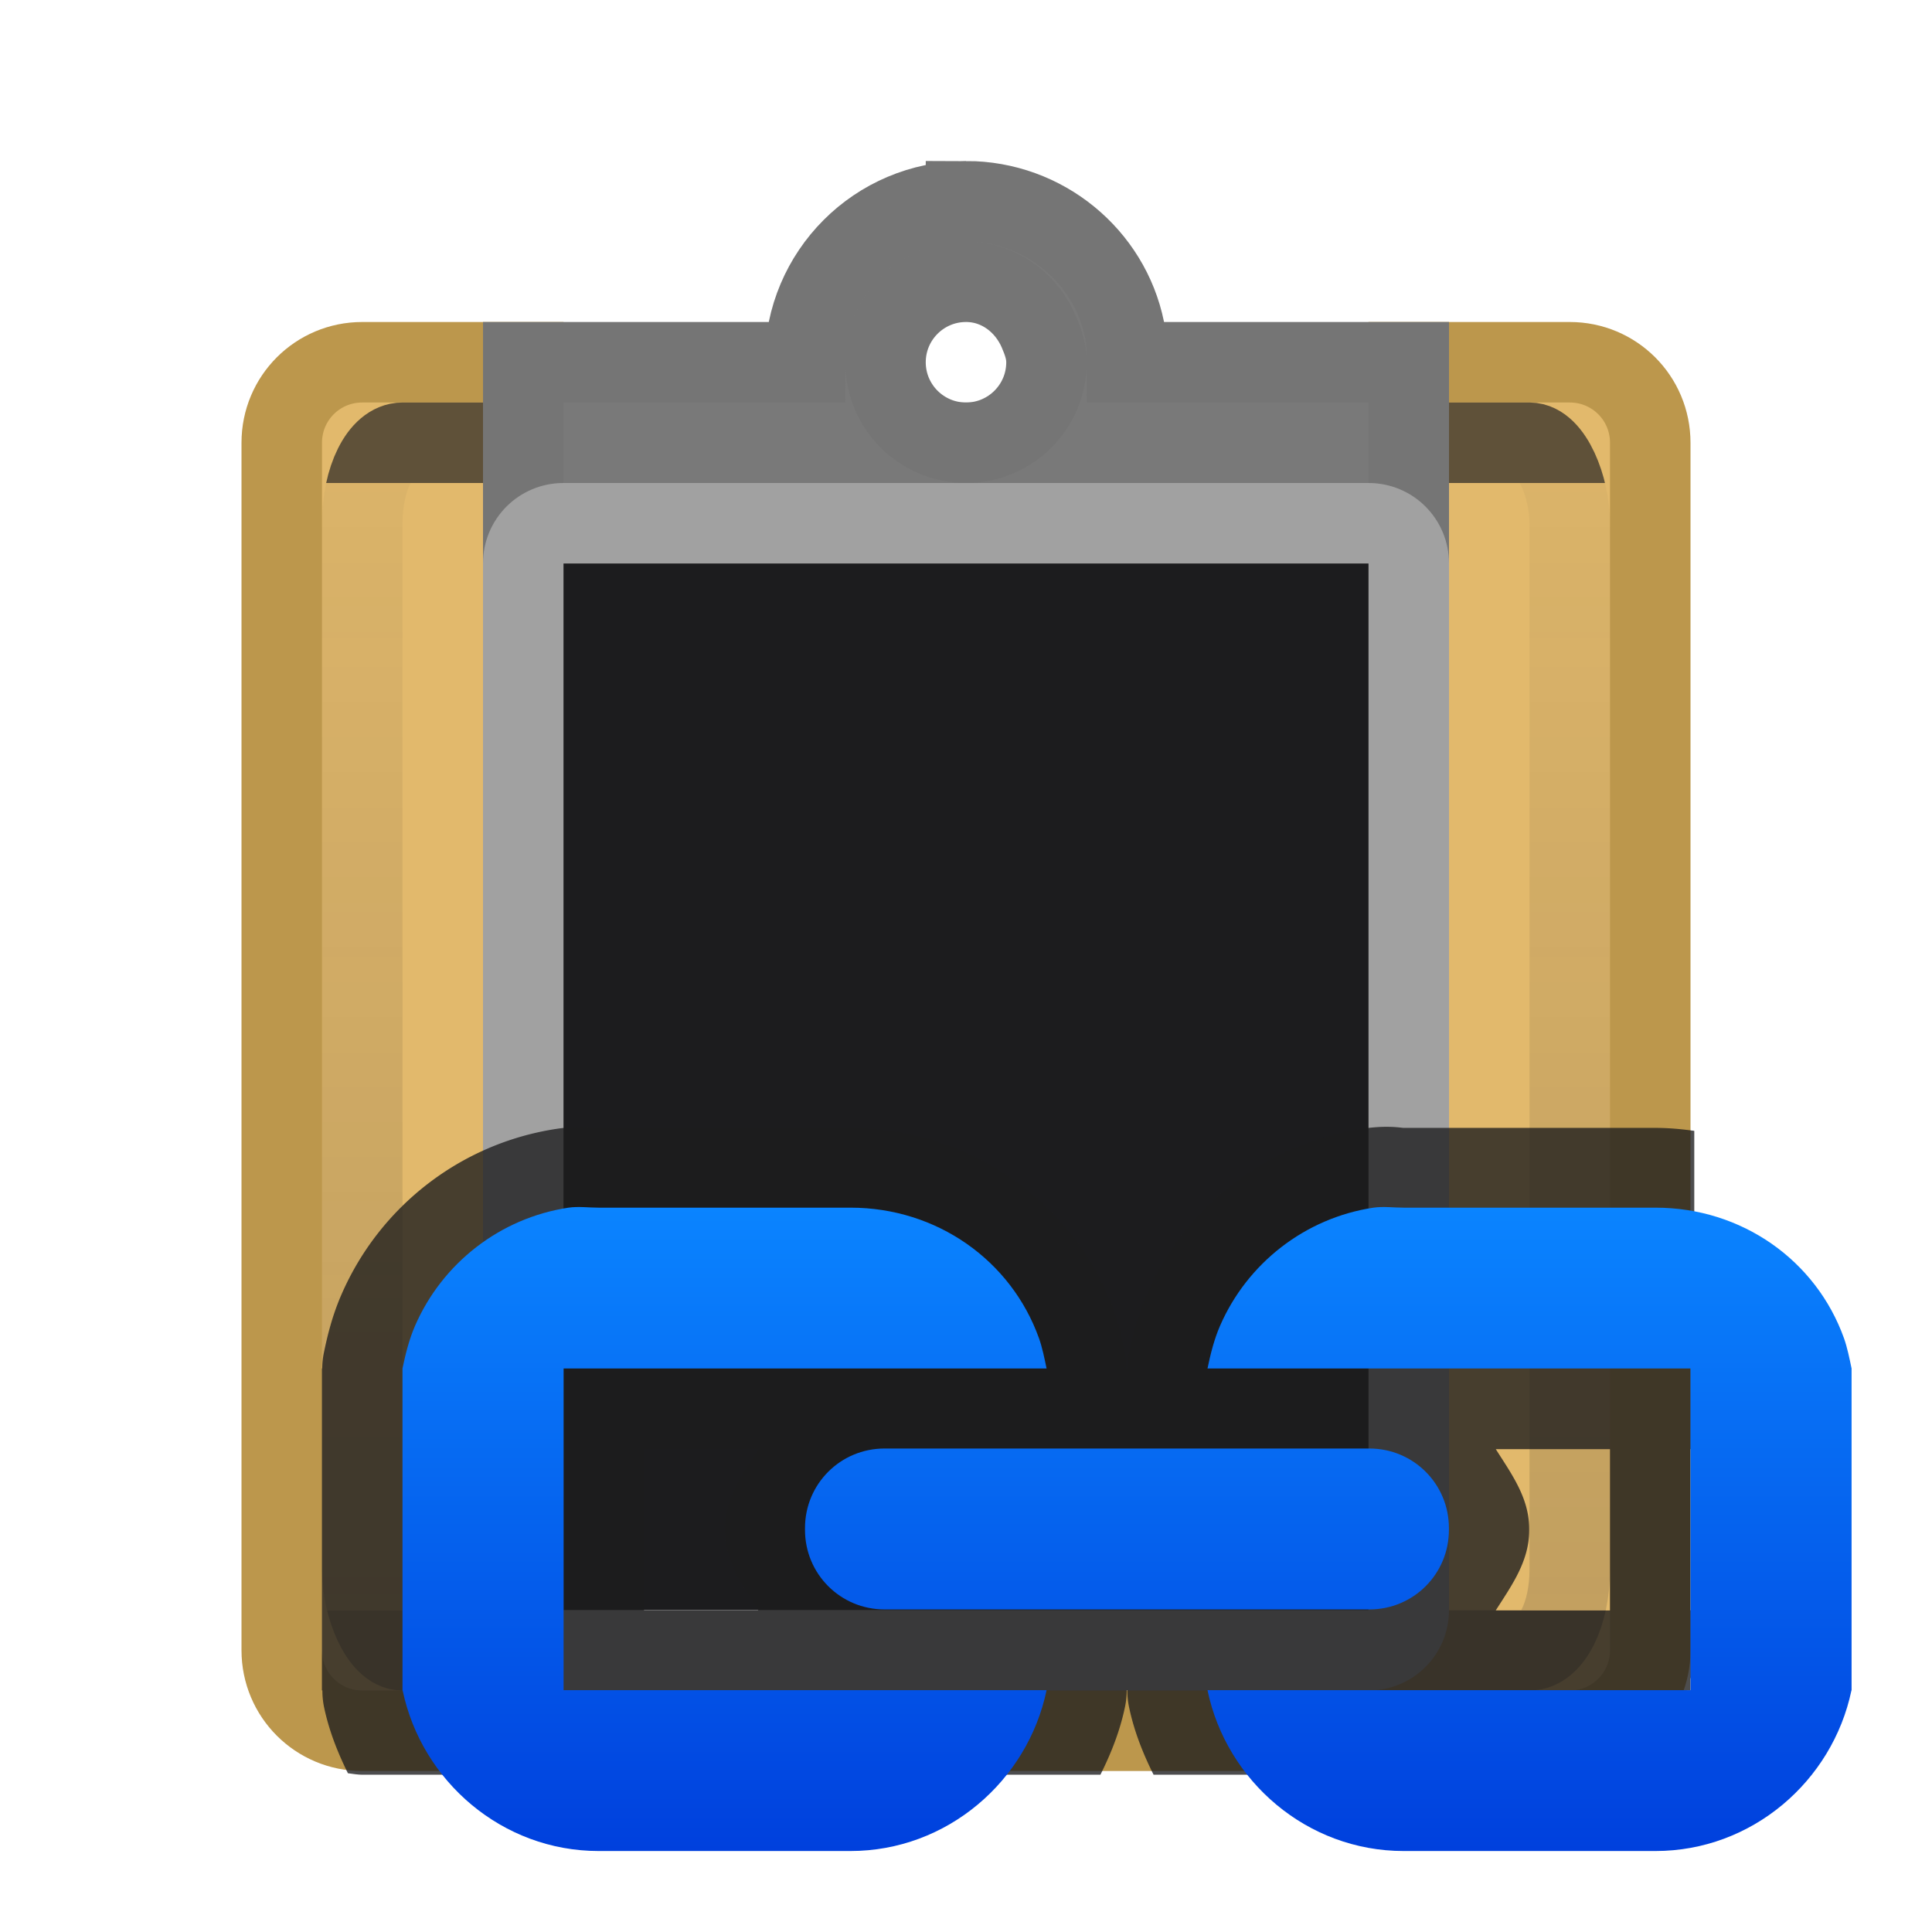 <svg viewBox="0 0 24 24" xmlns="http://www.w3.org/2000/svg" xmlns:xlink="http://www.w3.org/1999/xlink"><linearGradient id="a" gradientUnits="userSpaceOnUse" x1="14" x2="14" y1="22.994" y2="14.994"><stop offset="0" stop-color="#0040dd"/><stop offset="1" stop-color="#0a84ff"/></linearGradient><linearGradient id="b" gradientUnits="userSpaceOnUse" x1="13" x2="13" y1="6" y2="20"><stop offset="0" stop-color="#1c1c1e"/><stop offset="0" stop-color="#1c1c1e" stop-opacity=".055"/><stop offset="1" stop-color="#1c1c1e" stop-opacity=".247"/><stop offset="1" stop-color="#1c1c1e" stop-opacity=".482"/></linearGradient><path d="m4.5 4.5c-.554 0-1 .446-1 1v15c0 .554.446 1 1 1h15c.554 0 1-.446 1-1v-15c0-.554-.446-1-1-1h-2v3h-11v-3z" fill="#e2b96c" stroke="#bc974c"/><rect fill="none" height="15" rx=".5" ry="1" stroke="url(#b)" stroke-opacity=".658" width="15" x="4.5" y="5.5"/><path d="m12 2.5c-1.105 0-2 .895-2 2h-3.5v3h11v-3h-3.5c0-.138-.005-.276-.031-.406-.186-.911-1.002-1.594-1.969-1.594zm0 1c.414 0 .754.266.906.625.051.12.094.237.094.375 0 .552-.448 1-1 1s-1-.448-1-1 .448-1 1-1z" fill="#797979" stroke="#757575"/><path d="m7 6c-.554 0-1 .446-1 1v13c0 .554.446 1 1 1h10c.554 0 1-.446 1-1v-13c0-.554-.446-1-1-1z" fill="#a1a1a1"/><path d="m7 7v13h10v-13z" fill="#1c1c1e"/><path d="m7.283 14c-.087-.003-.21-.001-.369.023-1.196.181-2.197.969-2.67 2.053-.116.265-.176.512-.221.73a.996.996 0 0 0 -.02.193h-.004v4h.006a.996.996 0 0 0 .02.205c.061.292.168.563.297.824.059.007.117.018.178.018h9.17c.133-.266.243-.544.305-.842a.996.996 0 0 0 .021-.209h.008a.996.996 0 0 0 .021.209c.062.298.172.576.305.842h5.17c.672 0 1.244-.442 1.455-1.047h.045v-.141c.028-.116.047-.235.047-.359v-.494h-.047v-2.004h.047v-3.953c-.159-.022-.319-.037-.482-.037h-3.129c-.03 0-.203-.037-.521.012-1.196.181-2.197.969-2.67 2.053-.116.265-.176.512-.221.73a.996.996 0 0 0 -.02.197h-.008a.996.996 0 0 0 -.021-.201c-.025-.119-.052-.288-.131-.508-.487-1.36-1.799-2.283-3.279-2.283h-3.129c-.015 0-.066-.009-.152-.012zm.717 4.002h1.418c-.193.305-.414.605-.414.986v.023c0 .384.221.687.416.994h-1.42zm10.582 0h1.418v2.004h-1.42c.196-.307.416-.61.416-.994v-.023c0-.382-.221-.681-.414-.986z" fill="#1c1c1e" fill-opacity=".784"/><path d="m7.062 15.002c-.854.129-1.569.693-1.906 1.467-.071.163-.118.346-.156.531v4h.002c.237 1.129 1.238 1.994 2.434 1.994h3.129c1.197 0 2.2-.867 2.436-1.998h-6v-3.996h6c-.026-.125-.054-.263-.094-.375-.346-.967-1.268-1.623-2.342-1.623h-3.129c-.127 0-.251-.018-.373 0zm10 0c-.854.129-1.569.693-1.906 1.467-.071.163-.118.346-.156.531h6v3.996h-6c.235 1.131 1.238 1.998 2.436 1.998h3.129c1.196 0 2.197-.865 2.434-1.994 0-.001.002-.002.002-.004v-3.996c-.026-.125-.054-.263-.094-.375-.346-.967-1.268-1.623-2.342-1.623h-3.129c-.127 0-.251-.018-.373 0zm-6.074 2.992c-.548 0-.988.441-.988.988v.023c0 .548.441.988.988.988h6.023c.548 0 .988-.441.988-.988v-.023c0-.548-.441-.988-.988-.988z" fill="url(#a)"/></svg>